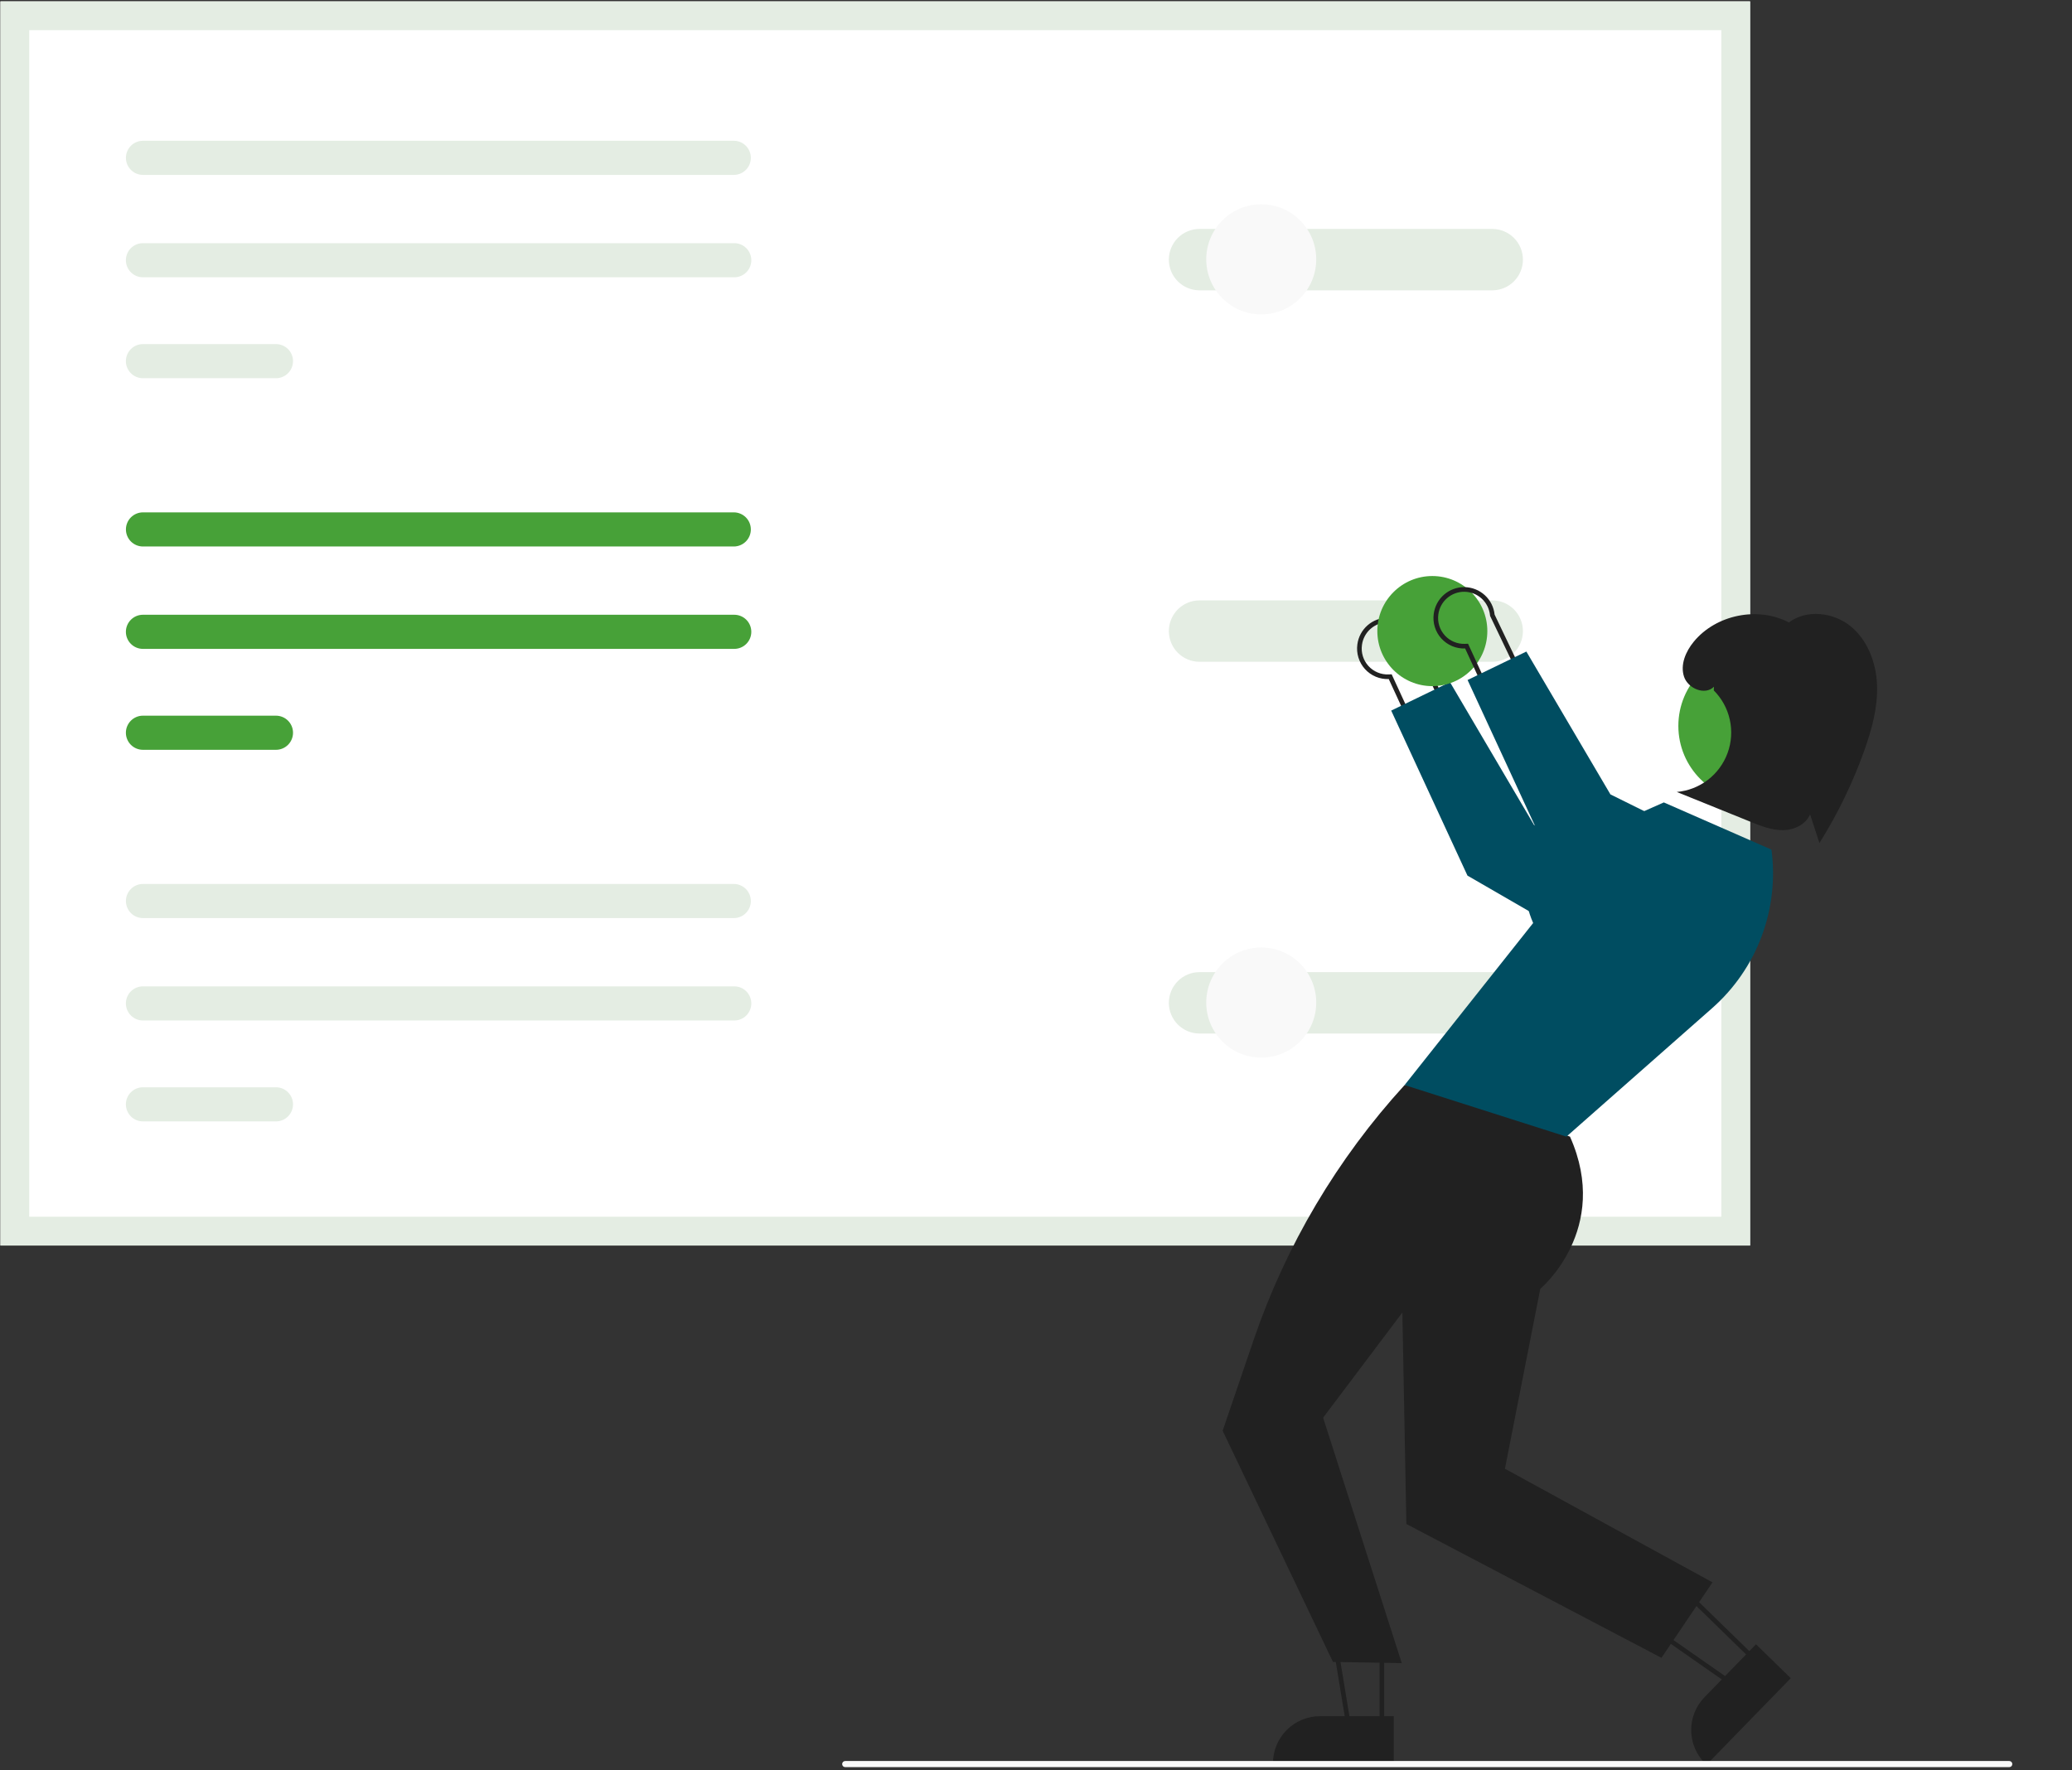 <svg width="447" height="382" viewBox="0 0 447 382" fill="none" xmlns="http://www.w3.org/2000/svg">
<rect x="0" y="0" width="447" height="382" fill="#333333" stroke="none"/>
<g clip-path="url(#clip0_13035_11712)">
<path d="M377.551 268.745H0.097V0.298H377.551V268.745Z" fill="white"/>
<path d="M30.844 110.554C29.869 110.554 28.933 110.942 28.243 111.632C27.554 112.323 27.166 113.259 27.166 114.236C27.166 115.212 27.554 116.149 28.243 116.84C28.933 117.53 29.869 117.918 30.844 117.918H158.311C159.285 117.916 160.219 117.527 160.907 116.837C161.595 116.147 161.982 115.211 161.982 114.236C161.982 113.261 161.595 112.325 160.907 111.635C160.219 110.944 159.285 110.556 158.311 110.554H30.844Z" fill="#47A138"/>
<path d="M30.844 132.647C29.868 132.645 28.932 133.031 28.241 133.72C27.55 134.409 27.16 135.345 27.158 136.321C27.156 137.298 27.542 138.235 28.23 138.927C28.918 139.619 29.853 140.009 30.828 140.011H158.405C159.381 140.011 160.316 139.623 161.006 138.933C161.695 138.242 162.083 137.306 162.083 136.329C162.083 135.353 161.695 134.416 161.006 133.725C160.316 133.035 159.381 132.647 158.405 132.647H30.844Z" fill="#47A138"/>
<path d="M30.844 154.424C29.868 154.422 28.932 154.808 28.241 155.497C27.55 156.186 27.16 157.122 27.158 158.099C27.156 159.075 27.542 160.013 28.23 160.705C28.918 161.397 29.853 161.787 30.828 161.789H59.537C60.512 161.789 61.448 161.401 62.138 160.71C62.827 160.02 63.215 159.083 63.215 158.106C63.215 157.13 62.827 156.193 62.138 155.503C61.448 154.812 60.512 154.424 59.537 154.424H30.844Z" fill="#47A138"/>
<path d="M377.551 268.745H0.097V0.298H377.551V268.745ZM6.302 262.533H371.346V6.51H6.302V262.533Z" fill="#E4EDE3"/>
<path d="M258.784 209.759C257.03 209.756 255.347 210.451 254.105 211.691C252.863 212.93 252.163 214.613 252.159 216.368C252.156 218.124 252.849 219.81 254.086 221.054C255.323 222.299 257.002 223.001 258.756 223.006H321.925C322.794 223.007 323.655 222.836 324.458 222.503C325.262 222.171 325.992 221.683 326.607 221.068C327.222 220.453 327.71 219.723 328.043 218.919C328.376 218.114 328.547 217.253 328.547 216.382C328.547 215.512 328.376 214.65 328.043 213.846C327.71 213.042 327.222 212.312 326.607 211.696C325.992 211.081 325.262 210.594 324.458 210.261C323.655 209.929 322.794 209.758 321.925 209.759H258.784Z" fill="#E4EDE3"/>
<path d="M258.784 129.548C257.03 129.545 255.347 130.24 254.105 131.48C252.863 132.719 252.163 134.402 252.159 136.157C252.156 137.913 252.849 139.599 254.086 140.843C255.323 142.088 257.002 142.79 258.756 142.795H321.925C322.794 142.796 323.655 142.625 324.458 142.293C325.262 141.96 325.992 141.472 326.607 140.857C327.222 140.242 327.71 139.512 328.043 138.708C328.376 137.904 328.547 137.042 328.547 136.171C328.547 135.301 328.376 134.439 328.043 133.635C327.71 132.831 327.222 132.101 326.607 131.485C325.992 130.87 325.262 130.383 324.458 130.05C323.655 129.718 322.794 129.547 321.925 129.548H258.784Z" fill="#E4EDE3"/>
<path d="M30.844 212.827C30.361 212.826 29.882 212.92 29.436 213.104C28.989 213.288 28.583 213.558 28.241 213.9C27.899 214.241 27.627 214.646 27.441 215.093C27.256 215.539 27.159 216.018 27.158 216.501C27.157 216.985 27.251 217.464 27.435 217.911C27.619 218.358 27.889 218.764 28.23 219.107C28.571 219.45 28.976 219.722 29.422 219.908C29.867 220.094 30.345 220.19 30.828 220.191H158.405C159.381 220.191 160.316 219.803 161.006 219.113C161.695 218.422 162.083 217.485 162.083 216.509C162.083 215.532 161.695 214.596 161.006 213.905C160.316 213.215 159.381 212.827 158.405 212.827H30.844Z" fill="#E4EDE3"/>
<path d="M30.844 234.604C30.361 234.603 29.882 234.697 29.436 234.881C28.989 235.065 28.583 235.335 28.241 235.677C27.899 236.018 27.627 236.423 27.441 236.869C27.256 237.316 27.159 237.794 27.158 238.278C27.157 238.762 27.251 239.241 27.435 239.688C27.619 240.135 27.889 240.541 28.23 240.884C28.571 241.227 28.976 241.499 29.422 241.685C29.867 241.871 30.345 241.967 30.828 241.968H59.537C60.512 241.968 61.448 241.58 62.138 240.889C62.827 240.199 63.215 239.262 63.215 238.286C63.215 237.309 62.827 236.373 62.138 235.682C61.448 234.991 60.512 234.604 59.537 234.604H30.844Z" fill="#E4EDE3"/>
<path d="M30.844 190.733C29.869 190.733 28.933 191.121 28.243 191.812C27.554 192.502 27.166 193.439 27.166 194.416C27.166 195.392 27.554 196.329 28.243 197.019C28.933 197.71 29.869 198.098 30.844 198.098H158.311C159.285 198.096 160.219 197.707 160.907 197.017C161.595 196.326 161.982 195.391 161.982 194.416C161.982 193.44 161.595 192.505 160.907 191.814C160.219 191.124 159.285 190.735 158.311 190.733H30.844Z" fill="#E4EDE3"/>
<path d="M30.844 30.375C29.869 30.375 28.933 30.762 28.243 31.453C27.554 32.144 27.166 33.08 27.166 34.057C27.166 35.033 27.554 35.97 28.243 36.66C28.933 37.351 29.869 37.739 30.844 37.739H158.311C159.285 37.737 160.219 37.348 160.907 36.658C161.595 35.968 161.982 35.032 161.982 34.057C161.982 33.081 161.595 32.146 160.907 31.456C160.219 30.765 159.285 30.376 158.311 30.375H30.844Z" fill="#E4EDE3"/>
<path d="M30.844 52.467C30.361 52.466 29.882 52.56 29.436 52.745C28.989 52.929 28.583 53.199 28.241 53.54C27.899 53.882 27.627 54.287 27.441 54.733C27.256 55.179 27.159 55.658 27.158 56.142C27.157 56.625 27.251 57.104 27.435 57.551C27.619 57.998 27.889 58.405 28.23 58.748C28.571 59.09 28.976 59.362 29.422 59.548C29.867 59.734 30.345 59.831 30.828 59.832H158.405C158.888 59.832 159.366 59.736 159.813 59.551C160.259 59.366 160.664 59.095 161.006 58.753C161.347 58.411 161.618 58.005 161.803 57.559C161.988 57.112 162.083 56.633 162.083 56.15C162.083 55.666 161.988 55.187 161.803 54.74C161.618 54.294 161.347 53.888 161.006 53.546C160.664 53.204 160.259 52.933 159.813 52.748C159.366 52.562 158.888 52.467 158.405 52.467H30.844Z" fill="#E4EDE3"/>
<path d="M30.844 74.245C29.868 74.243 28.932 74.629 28.241 75.318C27.55 76.007 27.16 76.942 27.158 77.919C27.156 78.896 27.542 79.833 28.23 80.525C28.918 81.217 29.853 81.607 30.828 81.609H59.537C60.512 81.609 61.448 81.221 62.138 80.531C62.827 79.84 63.215 78.903 63.215 77.927C63.215 76.95 62.827 76.014 62.138 75.323C61.448 74.633 60.512 74.245 59.537 74.245H30.844Z" fill="#E4EDE3"/>
<path d="M258.784 49.399C257.03 49.397 255.347 50.092 254.105 51.331C252.863 52.571 252.163 54.253 252.159 56.009C252.156 57.765 252.849 59.45 254.086 60.695C255.323 61.94 257.002 62.641 258.756 62.646H321.925C322.794 62.647 323.655 62.477 324.458 62.144C325.262 61.812 325.992 61.324 326.607 60.709C327.222 60.094 327.71 59.363 328.043 58.559C328.376 57.755 328.547 56.893 328.547 56.023C328.547 55.153 328.376 54.291 328.043 53.487C327.71 52.683 327.222 51.952 326.607 51.337C325.992 50.722 325.262 50.234 324.458 49.902C323.655 49.569 322.794 49.399 321.925 49.399H258.784Z" fill="#E4EDE3"/>
<path d="M272.092 67.838C278.644 67.838 283.956 62.52 283.956 55.96C283.956 49.4 278.644 44.081 272.092 44.081C265.539 44.081 260.227 49.4 260.227 55.96C260.227 62.52 265.539 67.838 272.092 67.838Z" fill="#F9F9F9"/>
<path d="M293.323 139.112L293.323 139.108C293.519 137.623 294.251 136.26 295.382 135.28C296.513 134.299 297.964 133.768 299.46 133.787C300.956 133.805 302.394 134.373 303.5 135.382C304.606 136.391 305.304 137.771 305.462 139.262L305.471 139.347L305.508 139.425L314.397 158.009L306.191 159.617L300.055 146.314L299.915 146.01L299.581 146.024C298.694 146.058 297.809 145.898 296.99 145.554C296.171 145.21 295.438 144.69 294.841 144.031C294.244 143.372 293.799 142.59 293.537 141.74C293.274 140.89 293.201 139.993 293.323 139.112Z" stroke="#212121"/>
<path d="M356.651 190.739L330.946 178.008L312.807 147.186L300.128 153.326L316.582 188.933L358.149 212.957L356.651 190.739Z" fill="#004D61"/>
<path d="M298.119 350.122L298.118 372.449L290.961 372.448L287.281 350.122L298.119 350.122Z" stroke="#212121"/>
<path d="M300.678 380.791L274.623 380.79V380.46C274.623 377.767 275.692 375.185 277.594 373.281C279.495 371.377 282.075 370.307 284.764 370.307H284.765L300.679 370.307L300.678 380.791Z" fill="#212121"/>
<path d="M378.571 358.119L373.577 363.252L355.036 350.315L362.597 342.541L378.571 358.119Z" stroke="#212121"/>
<path d="M386.327 362.104L368.147 380.791L367.911 380.561C365.984 378.682 364.882 376.114 364.847 373.421C364.811 370.728 365.845 368.132 367.722 366.203L378.826 354.789L386.327 362.104Z" fill="#212121"/>
<path d="M308.608 234.123H303.019C288.49 250.018 277.399 268.75 270.443 289.14L263.767 308.713L287.563 358.596L302.411 358.861L285.44 305.901L302.538 283.2L303.4 328.835L358.431 357.715L369.445 341.425L324.665 316.909L332.291 278.093C332.291 278.093 347.634 265.282 338.7 245.255L308.608 234.123Z" fill="#212121"/>
<path d="M382.165 183.324L358.94 173.14L333.378 184.481C333.378 184.481 326.14 188.603 330.753 199.162L303.019 234.123C303.019 234.123 303.07 234.137 337.926 245.255L369.373 217.528C374.148 213.318 377.814 207.995 380.045 202.029C382.276 196.063 383.004 189.638 382.165 183.324Z" fill="#004D61"/>
<path d="M378.267 172.839C387.208 172.839 394.456 165.583 394.456 156.631C394.456 147.68 387.208 140.423 378.267 140.423C369.326 140.423 362.078 147.68 362.078 156.631C362.078 165.583 369.326 172.839 378.267 172.839Z" fill="#47A138"/>
<path d="M399.233 135.122C395.517 132.096 389.755 131.435 385.92 134.307C379.23 130.791 370.19 132.625 365.394 138.47C363.669 140.573 362.446 143.419 363.3 146.003C364.154 148.587 367.836 150.106 369.755 148.178L369.721 148.972C371.45 150.706 372.648 152.897 373.176 155.289C373.704 157.681 373.538 160.174 372.699 162.475C371.86 164.776 370.382 166.789 368.439 168.278C366.497 169.767 364.17 170.67 361.732 170.88C367.037 173.026 372.342 175.172 377.647 177.317C379.879 178.22 382.182 179.137 384.59 179.125C386.997 179.113 389.563 177.942 390.497 175.72C391.169 177.781 391.84 179.843 392.512 181.904C396.466 175.605 399.718 168.892 402.211 161.884C403.817 157.366 405.115 152.642 404.942 147.85C404.768 143.058 402.948 138.148 399.233 135.122Z" fill="#212121"/>
<path d="M272.092 228.198C278.644 228.198 283.956 222.88 283.956 216.319C283.956 209.759 278.644 204.441 272.092 204.441C265.539 204.441 260.227 209.759 260.227 216.319C260.227 222.88 265.539 228.198 272.092 228.198Z" fill="#F9F9F9"/>
<path d="M309.002 148.049C315.555 148.049 320.867 142.731 320.867 136.171C320.867 129.611 315.555 124.292 309.002 124.292C302.45 124.292 297.138 129.611 297.138 136.171C297.138 142.731 302.45 148.049 309.002 148.049Z" fill="#47A138"/>
<path d="M309.801 132.512L309.801 132.509C309.997 131.024 310.729 129.661 311.86 128.681C312.991 127.7 314.442 127.169 315.938 127.187C317.434 127.206 318.872 127.774 319.978 128.783C321.084 129.792 321.782 131.172 321.94 132.662L321.949 132.748L321.986 132.826L330.875 151.409L322.669 153.018L316.533 139.715L316.393 139.411L316.059 139.424C315.172 139.459 314.287 139.299 313.468 138.955C312.649 138.611 311.916 138.091 311.319 137.432C310.722 136.773 310.277 135.991 310.015 135.141C309.752 134.291 309.679 133.394 309.801 132.512Z" stroke="#212121"/>
<path d="M373.129 184.139L347.424 171.409L329.285 140.586L316.606 146.727L333.06 182.334L374.627 206.358L373.129 184.139Z" fill="#004D61"/>
<path d="M433.465 381.298H182.34C182.165 381.298 181.997 381.228 181.873 381.105C181.75 380.981 181.68 380.813 181.68 380.638C181.68 380.463 181.75 380.295 181.873 380.171C181.997 380.048 182.165 379.978 182.34 379.978H433.465C433.64 379.978 433.807 380.048 433.931 380.171C434.054 380.295 434.124 380.463 434.124 380.638C434.124 380.813 434.054 380.981 433.931 381.105C433.807 381.228 433.64 381.298 433.465 381.298Z" fill="#F9F9F9"/>
</g>
<defs>
<clipPath id="clip0_13035_11712">
<rect width="446" height="381" fill="white" transform="translate(0.097 0.298)"/>
</clipPath>
</defs>
</svg>
